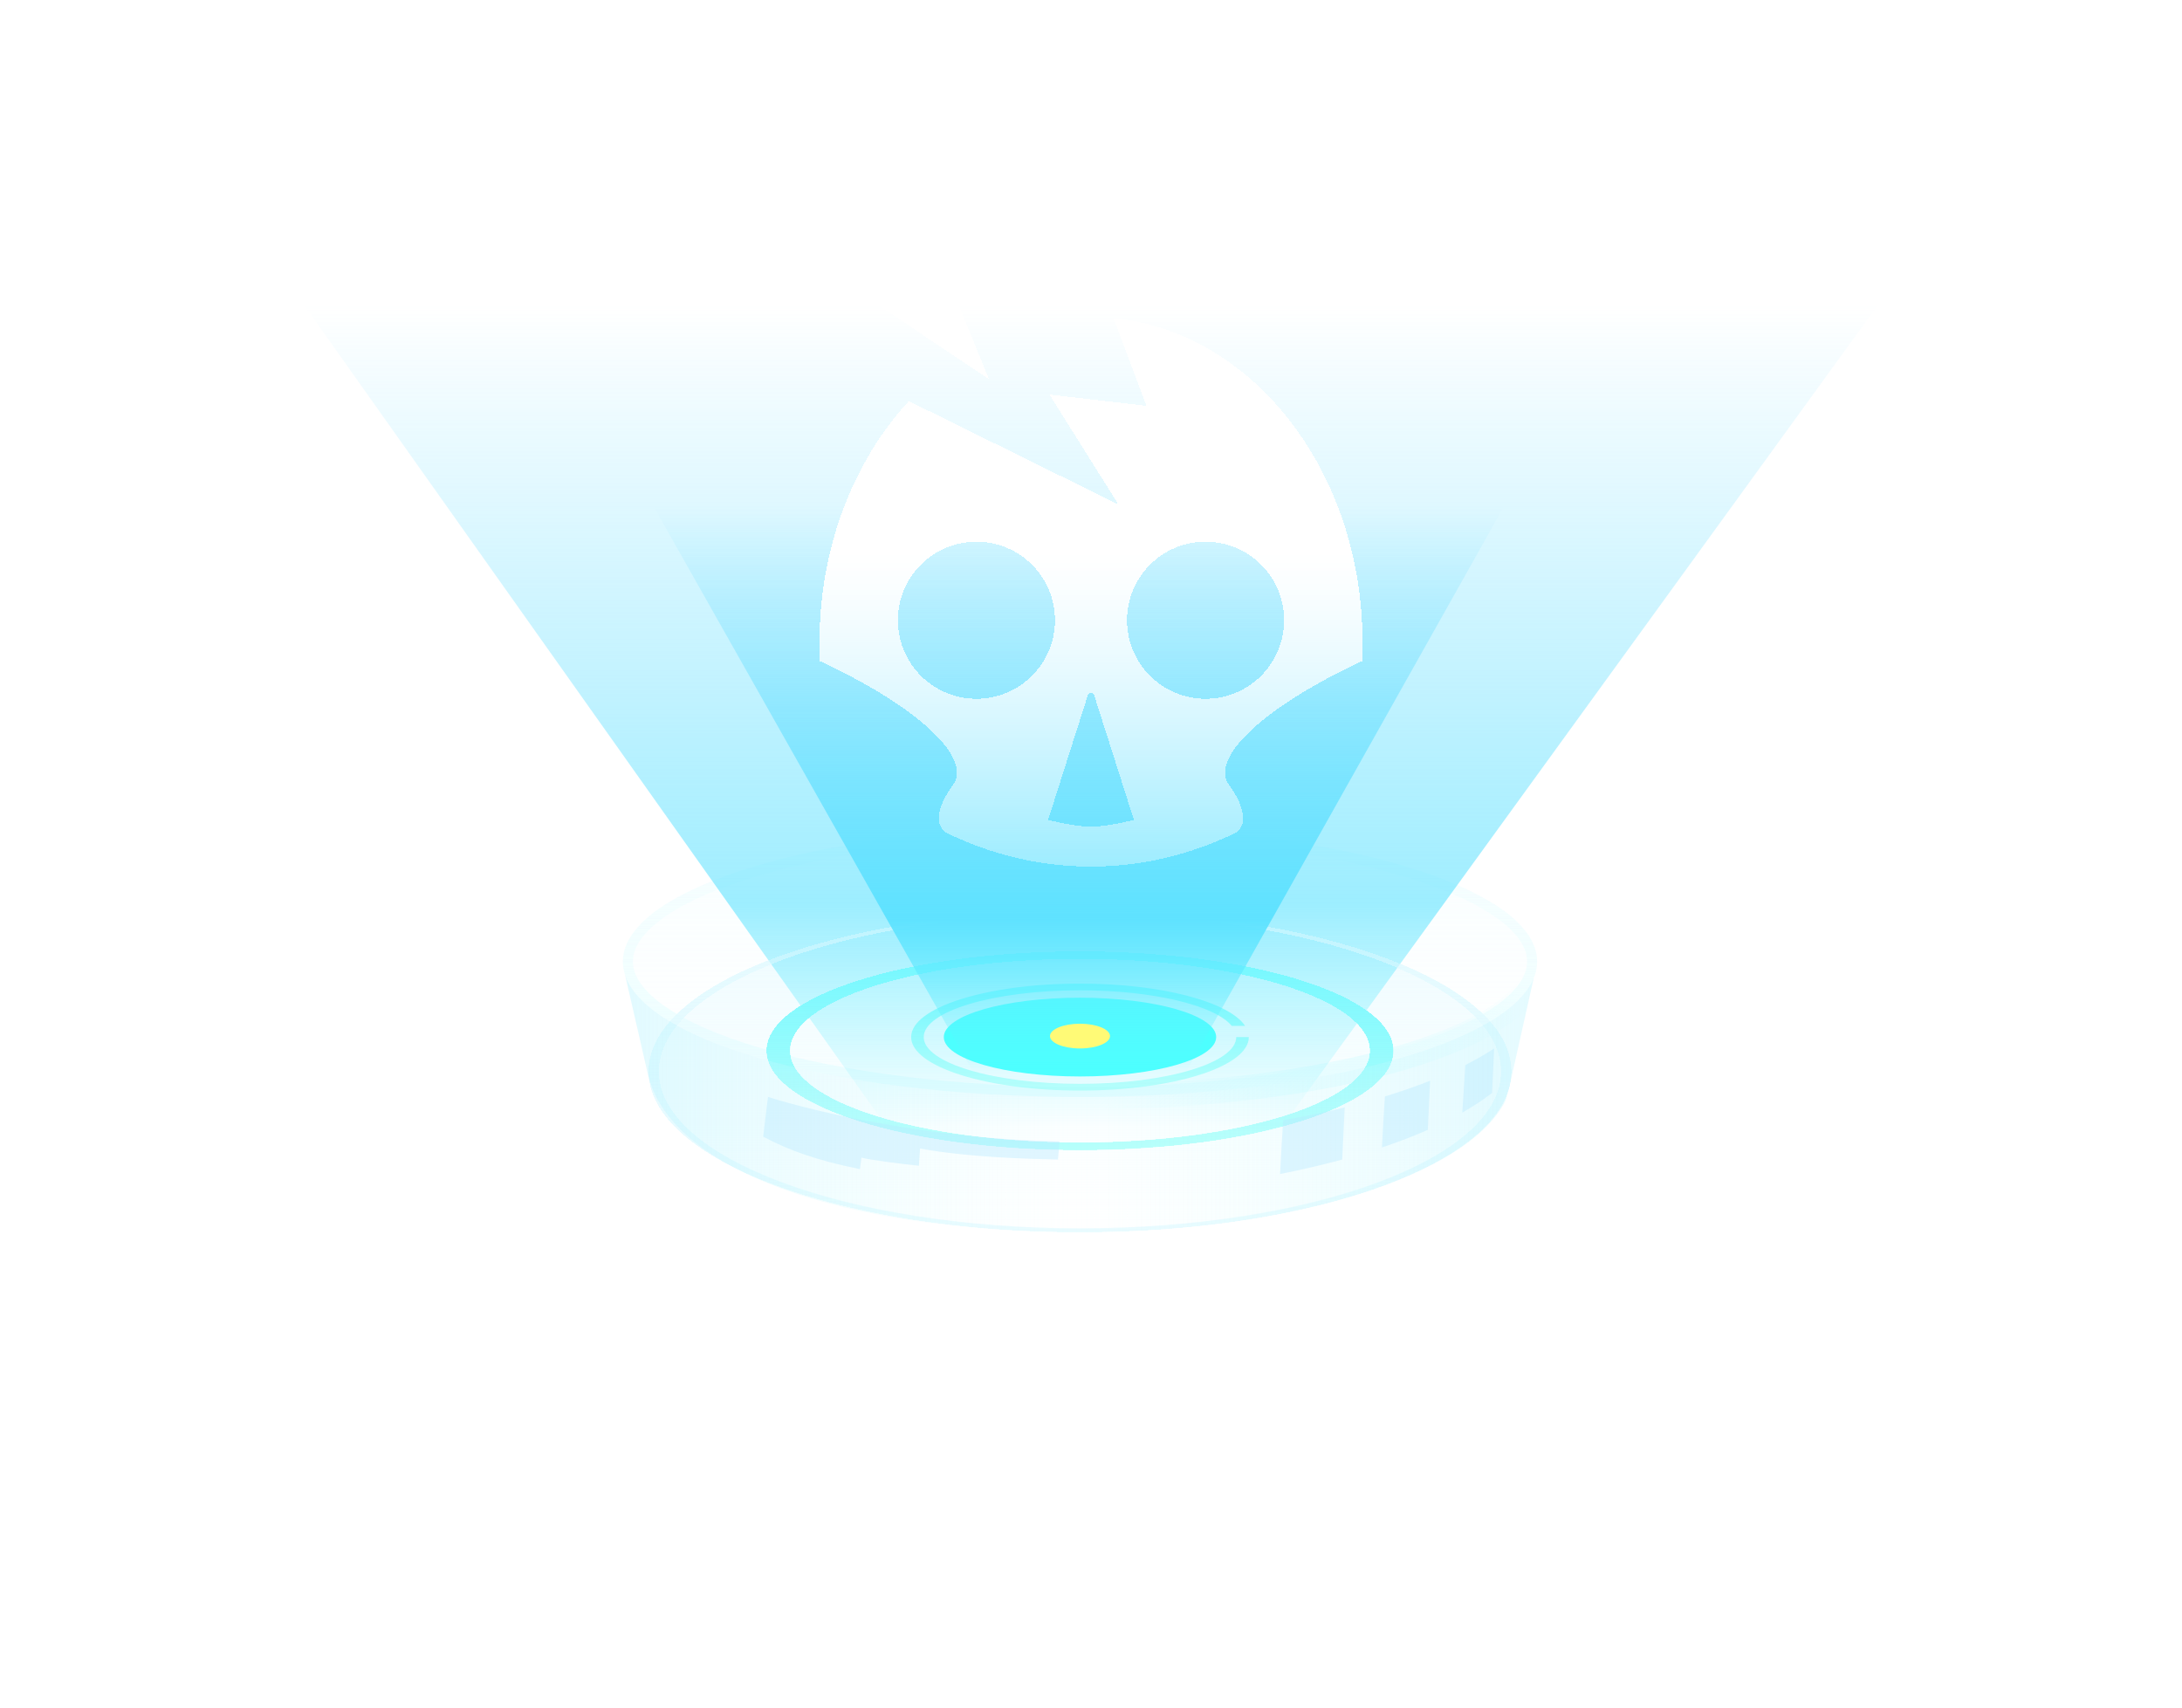 <svg width="336" height="263" viewBox="0 0 336 263" fill="none" xmlns="http://www.w3.org/2000/svg">
<g filter="url(#filter0_f_1719_13457)">
<ellipse cx="166.303" cy="148.07" rx="70.39" ry="20.862" fill="url(#paint0_linear_1719_13457)" fill-opacity="0.4"/>
<path d="M235.921 148.07C235.921 150.572 234.207 153.114 230.719 155.558C227.253 157.987 222.187 160.205 215.857 162.081C203.209 165.83 185.688 168.16 166.303 168.16C146.919 168.16 129.398 165.83 116.749 162.081C110.42 160.205 105.354 157.987 101.888 155.558C98.4 153.114 96.686 150.572 96.686 148.07C96.686 145.569 98.4 143.027 101.888 140.583C105.354 138.154 110.42 135.935 116.749 134.059C129.398 130.311 146.919 127.981 166.303 127.981C185.688 127.981 203.209 130.311 215.857 134.059C222.187 135.935 227.253 138.154 230.719 140.583C234.207 143.027 235.921 145.569 235.921 148.07Z" stroke="url(#paint1_linear_1719_13457)" stroke-width="1.545"/>
</g>
<g filter="url(#filter1_f_1719_13457)">
<path d="M236.693 148.07C236.693 159.592 205.178 168.932 166.303 168.932" stroke="url(#paint2_linear_1719_13457)" stroke-width="3.863"/>
</g>
<ellipse cx="166.305" cy="164.992" rx="64.849" ry="24.162" fill="url(#paint3_linear_1719_13457)"/>
<path fill-rule="evenodd" clip-rule="evenodd" d="M166.304 189.74C202.989 189.74 232.727 178.66 232.727 164.992C232.727 151.324 202.989 140.244 166.304 140.244C129.62 140.244 99.881 151.324 99.881 164.992C99.881 178.66 129.62 189.74 166.304 189.74ZM166.304 189.154C202.12 189.154 231.153 178.336 231.153 164.992C231.153 151.648 202.12 140.83 166.304 140.83C130.489 140.83 101.455 151.648 101.455 164.992C101.455 178.336 130.489 189.154 166.304 189.154Z" fill="url(#paint4_linear_1719_13457)"/>
<g filter="url(#filter2_f_1719_13457)">
<path d="M166.614 216L46.71 46.812L289.29 46.812L166.614 216Z" fill="url(#paint5_linear_1719_13457)" fill-opacity="0.6"/>
</g>
<g filter="url(#filter3_df_1719_13457)">
<path fill-rule="evenodd" clip-rule="evenodd" d="M166.304 189.74C202.989 189.74 232.727 178.66 232.727 164.992C232.727 151.324 202.989 140.244 166.304 140.244C129.62 140.244 99.881 151.324 99.881 164.992C99.881 178.66 129.62 189.74 166.304 189.74ZM166.304 189.262C202.12 189.262 231.153 178.396 231.153 164.992C231.153 151.588 202.12 140.722 166.304 140.722C130.489 140.722 101.455 151.588 101.455 164.992C101.455 178.396 130.489 189.262 166.304 189.262Z" fill="url(#paint6_linear_1719_13457)" shape-rendering="crispEdges"/>
</g>
<g filter="url(#filter4_f_1719_13457)">
<path fill-rule="evenodd" clip-rule="evenodd" d="M166.303 177.095C192.954 177.095 214.558 170.249 214.558 161.803C214.558 153.358 192.954 146.512 166.303 146.512C139.652 146.512 118.047 153.358 118.047 161.803C118.047 170.249 139.652 177.095 166.303 177.095ZM166.302 175.955C190.967 175.955 210.962 169.619 210.962 161.803C210.962 153.987 190.967 147.651 166.302 147.651C141.637 147.651 121.642 153.987 121.642 161.803C121.642 169.619 141.637 175.955 166.302 175.955Z" fill="url(#paint7_linear_1719_13457)"/>
</g>
<g filter="url(#filter5_d_1719_13457)">
<path fill-rule="evenodd" clip-rule="evenodd" d="M166.303 177.095C192.954 177.095 214.558 170.249 214.558 161.803C214.558 153.358 192.954 146.512 166.303 146.512C139.652 146.512 118.047 153.358 118.047 161.803C118.047 170.249 139.652 177.095 166.303 177.095ZM166.302 175.955C190.967 175.955 210.962 169.619 210.962 161.803C210.962 153.987 190.967 147.651 166.302 147.651C141.637 147.651 121.642 153.987 121.642 161.803C121.642 169.619 141.637 175.955 166.302 175.955Z" fill="url(#paint8_linear_1719_13457)" shape-rendering="crispEdges"/>
</g>
<path fill-rule="evenodd" clip-rule="evenodd" d="M232.921 165.14C232.922 165.091 232.922 165.041 232.922 164.992C232.946 164.931 232.971 164.868 232.996 164.804L236.177 150.601C231.963 160.929 202.284 168.932 166.299 168.932C129.835 168.932 99.846 160.715 96.267 150.187L99.761 165.411L99.763 165.415C103.14 180.117 129.607 189.741 166.292 189.741C198.844 189.741 226.09 181.016 231.816 169.501L232.378 167.565L232.921 165.14Z" fill="url(#paint9_linear_1719_13457)" fill-opacity="0.5"/>
<g filter="url(#filter6_f_1719_13457)">
<path fill-rule="evenodd" clip-rule="evenodd" d="M192.303 159.704C192.303 164.254 180.663 167.942 166.304 167.942C151.945 167.942 140.305 164.254 140.305 159.704C140.305 155.153 151.945 151.465 166.304 151.465C178.799 151.465 189.236 154.258 191.735 157.982H189.674C187.096 154.834 177.61 152.499 166.303 152.499C153.014 152.499 142.241 155.725 142.241 159.704C142.241 163.683 153.014 166.908 166.303 166.908C179.592 166.908 190.365 163.683 190.365 159.704C190.365 159.704 190.365 159.704 190.365 159.704H192.303C192.303 159.704 192.303 159.704 192.303 159.704Z" fill="url(#paint10_linear_1719_13457)"/>
</g>
<g filter="url(#filter7_f_1719_13457)">
<path d="M187.276 159.704C187.276 163.053 177.886 165.768 166.304 165.768C154.721 165.768 145.332 163.053 145.332 159.704C145.332 156.354 154.721 153.639 166.304 153.639C177.886 153.639 187.276 156.354 187.276 159.704Z" fill="#4DFFFF"/>
</g>
<g filter="url(#filter8_f_1719_13457)">
<path d="M166.285 194.175L100.619 77.936L231.616 77.936L166.285 194.175Z" fill="url(#paint11_linear_1719_13457)"/>
</g>
<g filter="url(#filter9_f_1719_13457)">
<path fill-rule="evenodd" clip-rule="evenodd" d="M229.756 168.307L230.079 161.455C228.742 162.337 227.259 163.188 225.642 164.006C225.498 166.163 225.327 168.73 225.172 171.336C226.88 170.364 228.413 169.352 229.756 168.307ZM219.864 173.988L220.22 166.427C218.056 167.283 215.729 168.09 213.256 168.842C213.088 171.429 212.92 174.18 212.8 176.705C215.327 175.856 217.687 174.948 219.864 173.988ZM206.69 178.557L207.065 170.536C204.065 171.272 200.9 171.935 197.591 172.518C197.411 175.294 197.233 178.204 197.116 180.791C200.47 180.128 203.669 179.381 206.69 178.557Z" fill="#B6E9FF" fill-opacity="0.4"/>
</g>
<g filter="url(#filter10_f_1719_13457)">
<path d="M170.926 159.55C170.926 160.602 168.857 161.455 166.305 161.455C163.752 161.455 161.683 160.602 161.683 159.55C161.683 158.499 163.752 157.646 166.305 157.646C168.857 157.646 170.926 158.499 170.926 159.55Z" fill="#FFFA76"/>
</g>
<g filter="url(#filter11_f_1719_13457)">
<path d="M163.128 175.768C143.759 175.461 125.534 171.242 118.256 168.918L117.52 175.03C121.428 177.144 125.907 178.724 132.412 180.036L132.654 178.272C134.303 178.691 139.234 179.278 141.494 179.52L141.683 176.867C149.277 178.245 158.181 178.454 162.844 178.563L162.906 178.564C162.903 178.355 163.06 177.291 163.128 175.768Z" fill="#B6E9FF" fill-opacity="0.4"/>
</g>
<g filter="url(#filter12_d_1719_13457)">
<path fill-rule="evenodd" clip-rule="evenodd" d="M154.877 36.074L154.652 41.059L160.12 44.429L162.667 36.426C161.081 36.119 157.755 35.871 154.877 36.074ZM152.285 58.373L135.525 47.175C135.525 47.175 137.307 45.622 140.154 44.337C143.001 43.051 145.813 42.529 145.813 42.529L152.285 58.373ZM139.947 61.761L172.218 77.682L161.599 60.757L176.532 62.492L171.457 48.979C192.934 51.085 209.816 72.641 209.816 98.922C209.816 99.889 209.793 100.849 209.748 101.802C196.114 108.105 187.201 115.625 188.83 120.091C188.937 120.386 189.088 120.662 189.282 120.918C191.085 123.313 192.681 127.086 189.979 128.385C183.185 131.65 175.768 133.447 168.001 133.447C160.233 133.447 152.815 131.65 146.021 128.384C143.319 127.085 144.914 123.312 146.718 120.917C146.911 120.661 147.062 120.386 147.17 120.091C148.798 115.625 139.886 108.106 126.253 101.803C126.229 101.28 126.211 100.754 126.199 100.227C126.19 99.793 126.186 99.358 126.186 98.922C126.186 84.183 131.495 70.93 139.947 61.761ZM162.454 95.513C162.454 102.193 157.039 107.608 150.359 107.608C143.679 107.608 138.264 102.193 138.264 95.513C138.264 88.833 143.679 83.418 150.359 83.418C157.039 83.418 162.454 88.833 162.454 95.513ZM185.642 107.608C192.322 107.608 197.736 102.193 197.736 95.513C197.736 88.833 192.322 83.418 185.642 83.418C178.962 83.418 173.547 88.833 173.547 95.513C173.547 102.193 178.962 107.608 185.642 107.608ZM168.491 107.067L174.611 126.265C174.611 126.265 170.582 127.295 168 127.295C165.419 127.295 161.39 126.265 161.39 126.265L167.509 107.067C167.662 106.588 168.339 106.588 168.491 107.067Z" fill="url(#paint12_linear_1719_13457)" shape-rendering="crispEdges"/>
</g>
<defs>
<filter id="filter0_f_1719_13457" x="94.368" y="125.663" width="143.871" height="44.814" filterUnits="userSpaceOnUse" color-interpolation-filters="sRGB">
<feFlood flood-opacity="0" result="BackgroundImageFix"/>
<feBlend mode="normal" in="SourceGraphic" in2="BackgroundImageFix" result="shape"/>
<feGaussianBlur stdDeviation="0.773" result="effect1_foregroundBlur_1719_13457"/>
</filter>
<filter id="filter1_f_1719_13457" x="164.758" y="146.525" width="75.412" height="25.884" filterUnits="userSpaceOnUse" color-interpolation-filters="sRGB">
<feFlood flood-opacity="0" result="BackgroundImageFix"/>
<feBlend mode="normal" in="SourceGraphic" in2="BackgroundImageFix" result="shape"/>
<feGaussianBlur stdDeviation="0.773" result="effect1_foregroundBlur_1719_13457"/>
</filter>
<filter id="filter2_f_1719_13457" x="0.357" y="0.459" width="335.286" height="261.894" filterUnits="userSpaceOnUse" color-interpolation-filters="sRGB">
<feFlood flood-opacity="0" result="BackgroundImageFix"/>
<feBlend mode="normal" in="SourceGraphic" in2="BackgroundImageFix" result="shape"/>
<feGaussianBlur stdDeviation="23.177" result="effect1_foregroundBlur_1719_13457"/>
</filter>
<filter id="filter3_df_1719_13457" x="93.701" y="134.063" width="145.207" height="61.858" filterUnits="userSpaceOnUse" color-interpolation-filters="sRGB">
<feFlood flood-opacity="0" result="BackgroundImageFix"/>
<feColorMatrix in="SourceAlpha" type="matrix" values="0 0 0 0 0 0 0 0 0 0 0 0 0 0 0 0 0 0 127 0" result="hardAlpha"/>
<feOffset/>
<feGaussianBlur stdDeviation="3.09"/>
<feComposite in2="hardAlpha" operator="out"/>
<feColorMatrix type="matrix" values="0 0 0 0 0.362 0 0 0 0 0.847 0 0 0 0 1 0 0 0 0.25 0"/>
<feBlend mode="normal" in2="BackgroundImageFix" result="effect1_dropShadow_1719_13457"/>
<feBlend mode="normal" in="SourceGraphic" in2="effect1_dropShadow_1719_13457" result="shape"/>
<feGaussianBlur stdDeviation="1.545" result="effect2_foregroundBlur_1719_13457"/>
</filter>
<filter id="filter4_f_1719_13457" x="111.866" y="140.331" width="108.873" height="42.944" filterUnits="userSpaceOnUse" color-interpolation-filters="sRGB">
<feFlood flood-opacity="0" result="BackgroundImageFix"/>
<feBlend mode="normal" in="SourceGraphic" in2="BackgroundImageFix" result="shape"/>
<feGaussianBlur stdDeviation="3.09" result="effect1_foregroundBlur_1719_13457"/>
</filter>
<filter id="filter5_d_1719_13457" x="104.141" y="132.606" width="124.323" height="58.395" filterUnits="userSpaceOnUse" color-interpolation-filters="sRGB">
<feFlood flood-opacity="0" result="BackgroundImageFix"/>
<feColorMatrix in="SourceAlpha" type="matrix" values="0 0 0 0 0 0 0 0 0 0 0 0 0 0 0 0 0 0 127 0" result="hardAlpha"/>
<feOffset/>
<feGaussianBlur stdDeviation="6.953"/>
<feComposite in2="hardAlpha" operator="out"/>
<feColorMatrix type="matrix" values="0 0 0 0 0.142 0 0 0 0 0.691 0 0 0 0 1 0 0 0 1 0"/>
<feBlend mode="normal" in2="BackgroundImageFix" result="effect1_dropShadow_1719_13457"/>
<feBlend mode="normal" in="SourceGraphic" in2="effect1_dropShadow_1719_13457" result="shape"/>
</filter>
<filter id="filter6_f_1719_13457" x="138.76" y="149.92" width="55.089" height="19.568" filterUnits="userSpaceOnUse" color-interpolation-filters="sRGB">
<feFlood flood-opacity="0" result="BackgroundImageFix"/>
<feBlend mode="normal" in="SourceGraphic" in2="BackgroundImageFix" result="shape"/>
<feGaussianBlur stdDeviation="0.773" result="effect1_foregroundBlur_1719_13457"/>
</filter>
<filter id="filter7_f_1719_13457" x="140.697" y="149.004" width="51.214" height="21.4" filterUnits="userSpaceOnUse" color-interpolation-filters="sRGB">
<feFlood flood-opacity="0" result="BackgroundImageFix"/>
<feBlend mode="normal" in="SourceGraphic" in2="BackgroundImageFix" result="shape"/>
<feGaussianBlur stdDeviation="2.318" result="effect1_foregroundBlur_1719_13457"/>
</filter>
<filter id="filter8_f_1719_13457" x="91.348" y="68.666" width="149.538" height="134.78" filterUnits="userSpaceOnUse" color-interpolation-filters="sRGB">
<feFlood flood-opacity="0" result="BackgroundImageFix"/>
<feBlend mode="normal" in="SourceGraphic" in2="BackgroundImageFix" result="shape"/>
<feGaussianBlur stdDeviation="4.635" result="effect1_foregroundBlur_1719_13457"/>
</filter>
<filter id="filter9_f_1719_13457" x="194.026" y="158.365" width="39.144" height="25.516" filterUnits="userSpaceOnUse" color-interpolation-filters="sRGB">
<feFlood flood-opacity="0" result="BackgroundImageFix"/>
<feBlend mode="normal" in="SourceGraphic" in2="BackgroundImageFix" result="shape"/>
<feGaussianBlur stdDeviation="1.545" result="effect1_foregroundBlur_1719_13457"/>
</filter>
<filter id="filter10_f_1719_13457" x="155.503" y="151.466" width="21.604" height="16.169" filterUnits="userSpaceOnUse" color-interpolation-filters="sRGB">
<feFlood flood-opacity="0" result="BackgroundImageFix"/>
<feBlend mode="normal" in="SourceGraphic" in2="BackgroundImageFix" result="shape"/>
<feGaussianBlur stdDeviation="3.09" result="effect1_foregroundBlur_1719_13457"/>
</filter>
<filter id="filter11_f_1719_13457" x="114.43" y="165.828" width="51.789" height="17.298" filterUnits="userSpaceOnUse" color-interpolation-filters="sRGB">
<feFlood flood-opacity="0" result="BackgroundImageFix"/>
<feBlend mode="normal" in="SourceGraphic" in2="BackgroundImageFix" result="shape"/>
<feGaussianBlur stdDeviation="1.545" result="effect1_foregroundBlur_1719_13457"/>
</filter>
<filter id="filter12_d_1719_13457" x="110.735" y="20.549" width="114.532" height="128.349" filterUnits="userSpaceOnUse" color-interpolation-filters="sRGB">
<feFlood flood-opacity="0" result="BackgroundImageFix"/>
<feColorMatrix in="SourceAlpha" type="matrix" values="0 0 0 0 0 0 0 0 0 0 0 0 0 0 0 0 0 0 127 0" result="hardAlpha"/>
<feOffset/>
<feGaussianBlur stdDeviation="7.725"/>
<feComposite in2="hardAlpha" operator="out"/>
<feColorMatrix type="matrix" values="0 0 0 0 0.204 0 0 0 0 0.952 0 0 0 0 1 0 0 0 0.7 0"/>
<feBlend mode="normal" in2="BackgroundImageFix" result="effect1_dropShadow_1719_13457"/>
<feBlend mode="normal" in="SourceGraphic" in2="effect1_dropShadow_1719_13457" result="shape"/>
</filter>
<linearGradient id="paint0_linear_1719_13457" x1="166.303" y1="127.208" x2="166.303" y2="168.932" gradientUnits="userSpaceOnUse">
<stop stop-color="#DEF9FF" stop-opacity="0.5"/>
<stop offset="1" stop-color="#E9FBFF" stop-opacity="0"/>
</linearGradient>
<linearGradient id="paint1_linear_1719_13457" x1="166.303" y1="174.773" x2="166.303" y2="120.71" gradientUnits="userSpaceOnUse">
<stop stop-color="#E8FEFF"/>
<stop offset="1" stop-color="#E8FEFF" stop-opacity="0"/>
</linearGradient>
<linearGradient id="paint2_linear_1719_13457" x1="169.168" y1="170.3" x2="234.233" y2="150.518" gradientUnits="userSpaceOnUse">
<stop stop-color="#E8FEFF" stop-opacity="0"/>
<stop offset="0.599" stop-color="#E8FEFF"/>
<stop offset="1" stop-color="#E8FEFF" stop-opacity="0"/>
</linearGradient>
<linearGradient id="paint3_linear_1719_13457" x1="166.305" y1="140.83" x2="166.305" y2="189.154" gradientUnits="userSpaceOnUse">
<stop stop-color="#DEF9FF" stop-opacity="0.5"/>
<stop offset="1" stop-color="#E9FBFF" stop-opacity="0"/>
</linearGradient>
<linearGradient id="paint4_linear_1719_13457" x1="166.304" y1="140.244" x2="166.304" y2="189.74" gradientUnits="userSpaceOnUse">
<stop stop-color="#DEF9FF" stop-opacity="0.5"/>
<stop offset="1" stop-color="#E9FBFF" stop-opacity="0.9"/>
</linearGradient>
<linearGradient id="paint5_linear_1719_13457" x1="166.613" y1="216" x2="166.613" y2="46.812" gradientUnits="userSpaceOnUse">
<stop offset="0.251" stop-color="#5FF5FF" stop-opacity="0"/>
<stop offset="0.454" stop-color="#5FE2FF"/>
<stop offset="1" stop-color="#5FD8FF" stop-opacity="0"/>
</linearGradient>
<linearGradient id="paint6_linear_1719_13457" x1="166.304" y1="140.244" x2="166.304" y2="189.74" gradientUnits="userSpaceOnUse">
<stop stop-color="#DEF9FF" stop-opacity="0.5"/>
<stop offset="1" stop-color="#E9FBFF" stop-opacity="0.9"/>
</linearGradient>
<linearGradient id="paint7_linear_1719_13457" x1="166.304" y1="146.512" x2="166.304" y2="177.095" gradientUnits="userSpaceOnUse">
<stop stop-color="#9FF9FF"/>
<stop offset="1" stop-color="#A9FFFA" stop-opacity="0.6"/>
</linearGradient>
<linearGradient id="paint8_linear_1719_13457" x1="166.304" y1="146.512" x2="166.304" y2="177.095" gradientUnits="userSpaceOnUse">
<stop stop-color="#72F7FF"/>
<stop offset="1" stop-color="#A9FFFA" stop-opacity="0.6"/>
</linearGradient>
<linearGradient id="paint9_linear_1719_13457" x1="84.146" y1="169.964" x2="255.946" y2="169.964" gradientUnits="userSpaceOnUse">
<stop stop-color="#B4F1FF"/>
<stop offset="0.473" stop-color="#D8FFFD" stop-opacity="0"/>
<stop offset="1" stop-color="#B4F1FF"/>
</linearGradient>
<linearGradient id="paint10_linear_1719_13457" x1="166.304" y1="151.465" x2="166.304" y2="167.942" gradientUnits="userSpaceOnUse">
<stop stop-color="#72F7FF"/>
<stop offset="1" stop-color="#96FFF9" stop-opacity="0.6"/>
</linearGradient>
<linearGradient id="paint11_linear_1719_13457" x1="166.284" y1="194.175" x2="166.284" y2="77.936" gradientUnits="userSpaceOnUse">
<stop offset="0.251" stop-color="#5FF5FF" stop-opacity="0"/>
<stop offset="0.454" stop-color="#5FE2FF"/>
<stop offset="1" stop-color="#5FD8FF" stop-opacity="0"/>
</linearGradient>
<linearGradient id="paint12_linear_1719_13457" x1="168.001" y1="84.724" x2="168" y2="160.663" gradientUnits="userSpaceOnUse">
<stop stop-color="white"/>
<stop offset="1" stop-color="white" stop-opacity="0"/>
</linearGradient>
</defs>
</svg>
